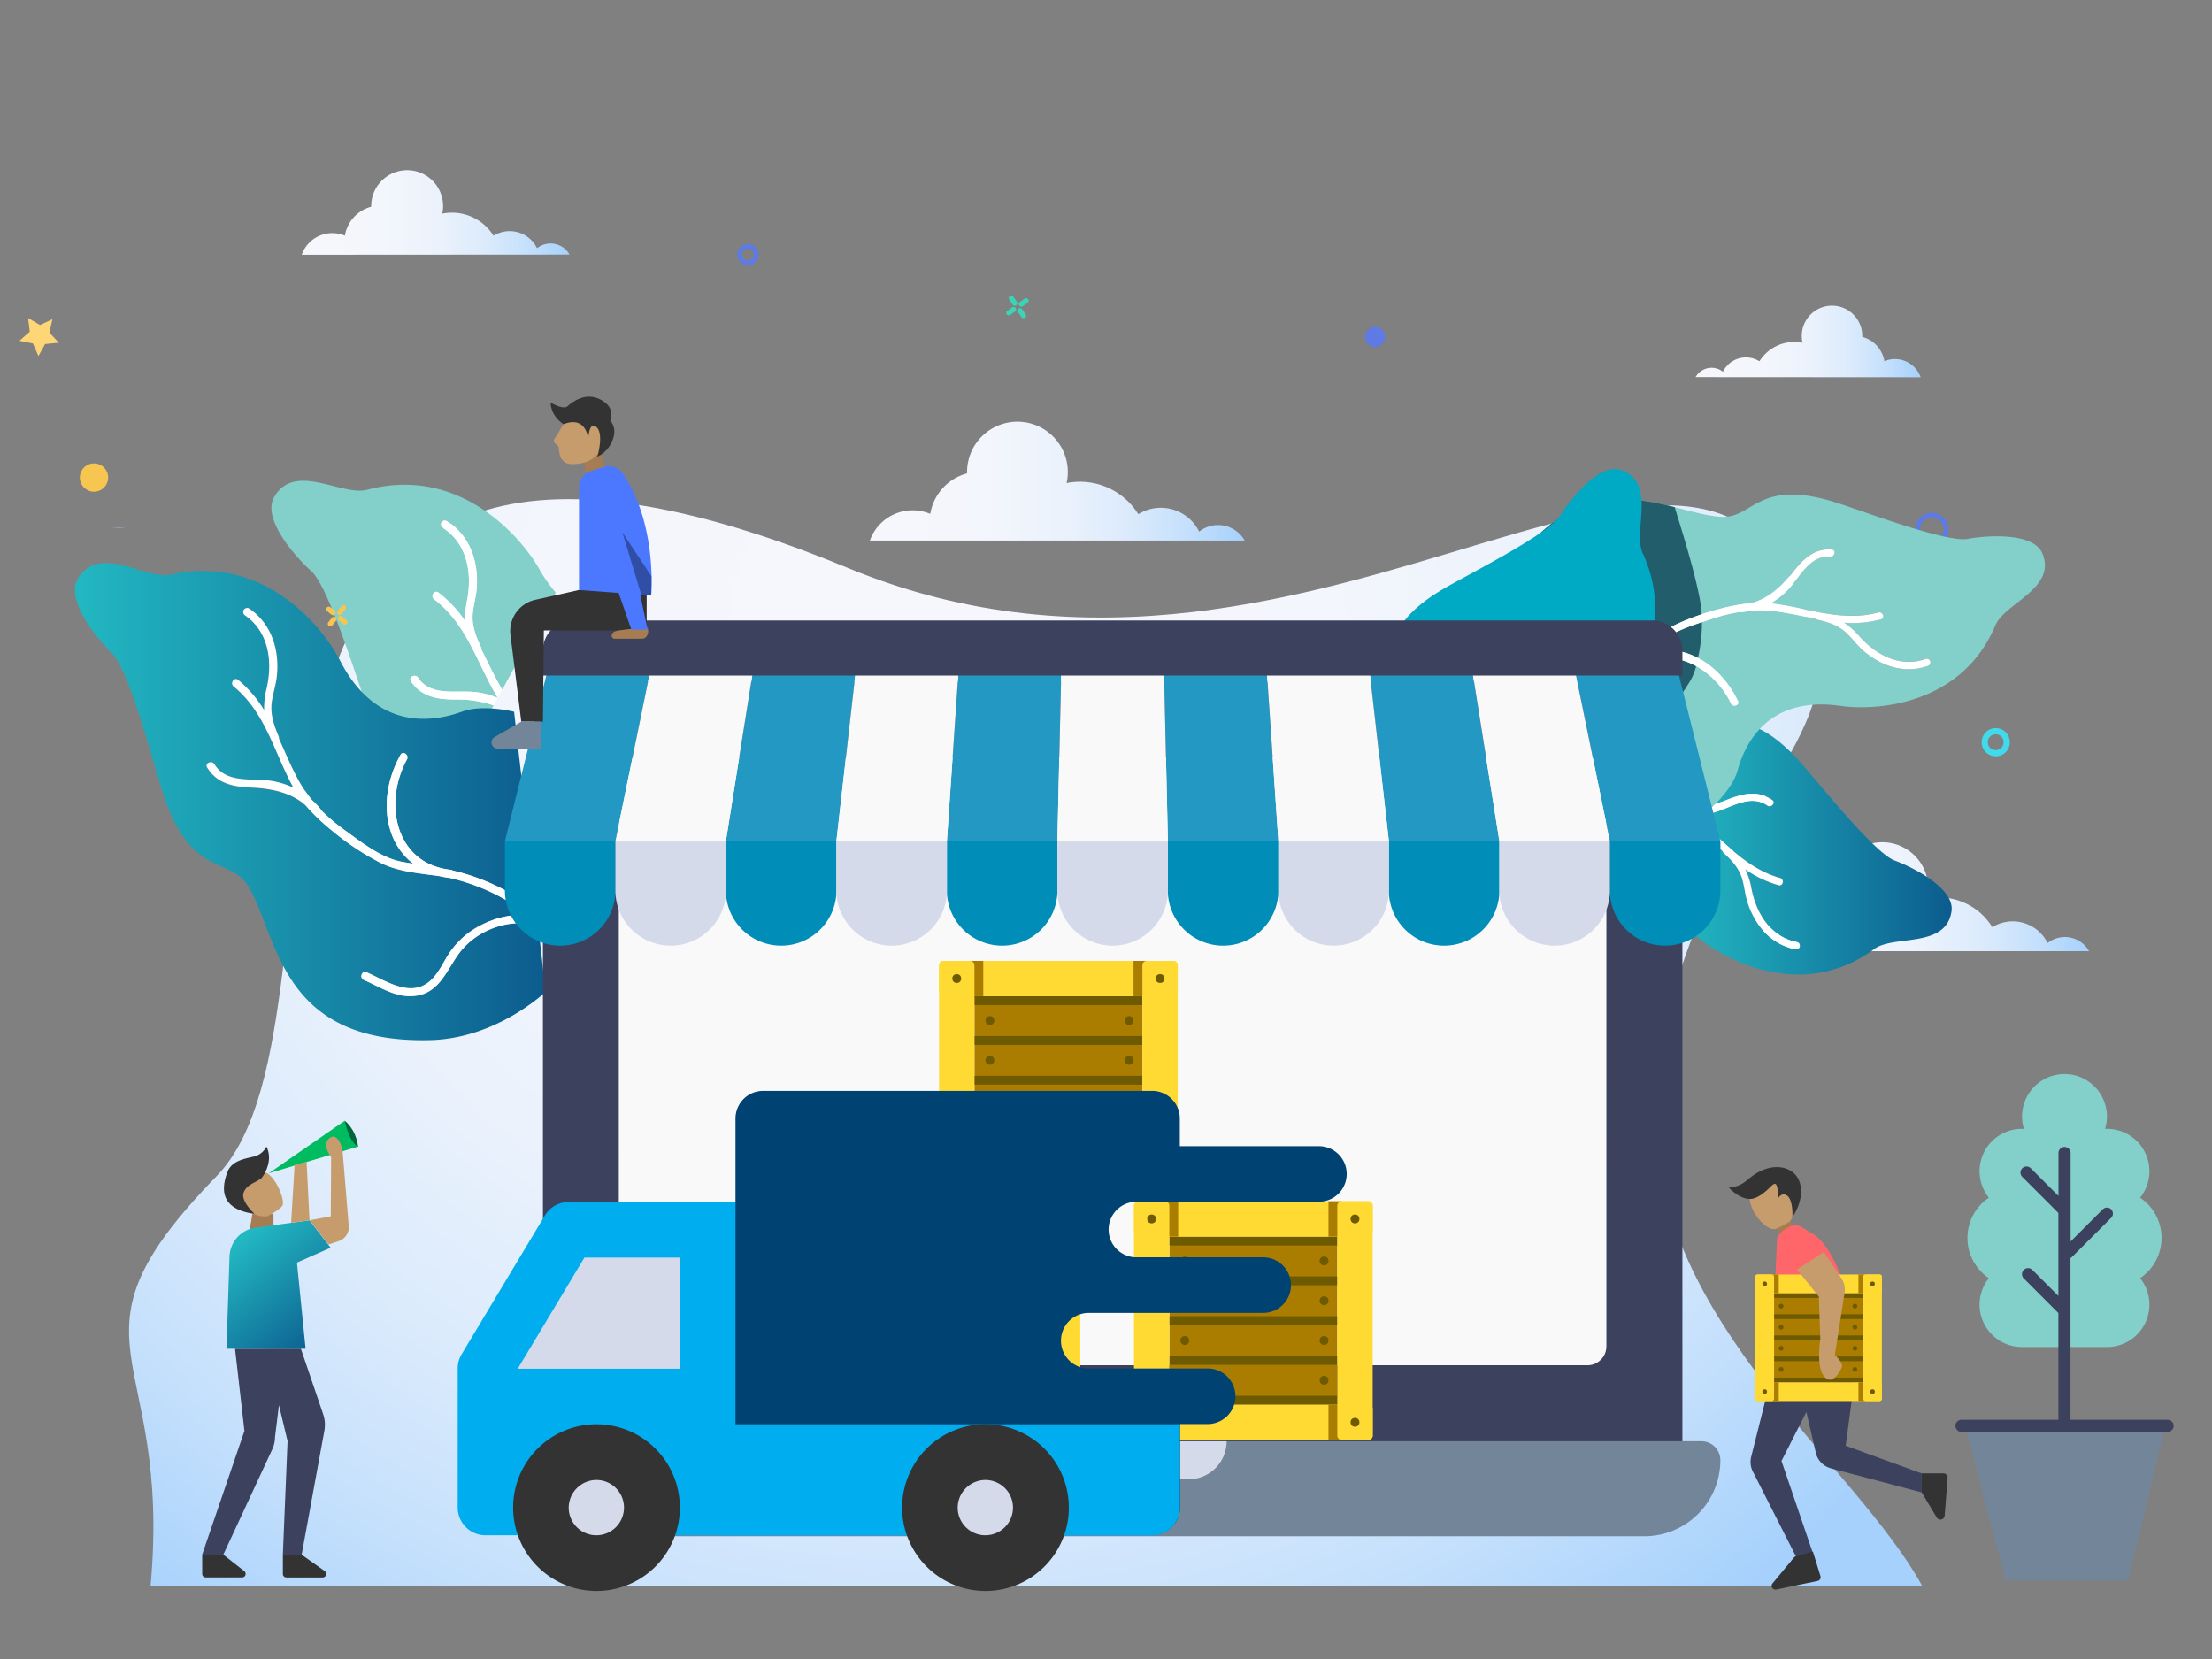 <svg xmlns="http://www.w3.org/2000/svg" xmlns:xlink="http://www.w3.org/1999/xlink" viewBox="0 0 800 600"><rect x="0" y="0" width="800" height="600" fill="#808080" stroke="none"/><defs><style>.cls-1{isolation:isolate;}.cls-2{fill:url(#linear-gradient);}.cls-3{fill:url(#radial-gradient);}.cls-4{fill:url(#linear-gradient-2);}.cls-5{fill:#3cd3b6;}.cls-6{fill:#5e7ae4;}.cls-7{fill:#41daed;}.cls-8{fill:url(#linear-gradient-3);}.cls-9{fill:url(#linear-gradient-4);}.cls-10{fill:#fff;}.cls-11{fill:#83cfca;}.cls-12{fill:#225d6b;}.cls-13{fill:#00aac4;}.cls-14{fill:url(#linear-gradient-5);}.cls-15{fill:none;}.cls-16,.cls-17{mix-blend-mode:multiply;}.cls-17{fill:#aacaf9;}.cls-18{fill:url(#linear-gradient-6);}.cls-19{fill:#f7c651;}.cls-20{fill:#ffd675;}.cls-21{fill:#738598;}.cls-22{fill:#3c415e;}.cls-23{fill:#faf9f9;}.cls-24{fill:#d5daeb;}.cls-25{fill:#008db8;}.cls-26{fill:#2298c2;}.cls-27{fill:#aa7d00;}.cls-28{fill:#6e5a00;}.cls-29{fill:#ffda32;}.cls-30{fill:#00aeef;}.cls-31{fill:#004372;}.cls-32{fill:#333;}.cls-33{fill:#a67c52;}.cls-34{fill:#ff666a;}.cls-35{fill:#c69c6d;}.cls-36{fill:#00663e;}.cls-37{fill:url(#linear-gradient-7);}.cls-38{fill:#00bb5f;}.cls-39{fill:#4c78ff;}.cls-40{opacity:0.35;}</style><linearGradient id="linear-gradient" x1="314.68" y1="173.93" x2="450.16" y2="173.93" gradientUnits="userSpaceOnUse"><stop offset="0" stop-color="#f6f7fc"/><stop offset="0.31" stop-color="#f3f6fc"/><stop offset="0.51" stop-color="#ebf2fc"/><stop offset="0.68" stop-color="#dcebfc"/><stop offset="0.83" stop-color="#c7e1fc"/><stop offset="0.97" stop-color="#acd4fc"/><stop offset="1" stop-color="#a6d1fc"/></linearGradient><radialGradient id="radial-gradient" cx="339.45" cy="144.85" r="406.16" gradientTransform="translate(-54.31 67.98) scale(1.15 1.1)" xlink:href="#linear-gradient"/><linearGradient id="linear-gradient-2" x1="613.23" y1="123.43" x2="694.61" y2="123.43" xlink:href="#linear-gradient"/><linearGradient id="linear-gradient-3" x1="632.21" y1="324.33" x2="755.55" y2="324.33" xlink:href="#linear-gradient"/><linearGradient id="linear-gradient-4" x1="606.99" y1="306.49" x2="705.87" y2="306.49" gradientUnits="userSpaceOnUse"><stop offset="0" stop-color="#22b8c2"/><stop offset="1" stop-color="#0c5c8e"/></linearGradient><linearGradient id="linear-gradient-5" x1="27.05" y1="289.88" x2="197.32" y2="289.88" xlink:href="#linear-gradient-4"/><linearGradient id="linear-gradient-6" x1="109.15" y1="76.66" x2="206.01" y2="76.66" xlink:href="#linear-gradient"/><linearGradient id="linear-gradient-7" x1="84.98" y1="449.94" x2="116.23" y2="488.19" xlink:href="#linear-gradient-4"/></defs><title>Pickup</title><g class="cls-1"><g id="Layer_4" data-name="Layer 4"><path class="cls-2" d="M450.16,195.5a11.05,11.05,0,0,0-16.47-3.23,15.44,15.44,0,0,0-22-6.3,24.84,24.84,0,0,0-25.94-11.26,18.22,18.22,0,1,0-36-4.12c0,.21,0,.41,0,.62a18.21,18.21,0,0,0-13.31,14.64,16.39,16.39,0,0,0-21.83,9.64Z"/><path class="cls-3" d="M54.44,573.68h640.8c-23.79-43.71-97.18-96.35-96.09-169.15,1.37-91.16,65.48-132.14,57.82-167.85-29.58-137.94-175.45,40.94-350.18-31.21C48.33,98.74,136.61,365.41,78.35,425.35,19.27,486.13,62.5,487.1,54.44,573.68Z"/><path class="cls-4" d="M613.23,136.39a6.64,6.64,0,0,1,9.89-1.94,9.28,9.28,0,0,1,13.21-3.79,14.94,14.94,0,0,1,12.68-7,15.1,15.1,0,0,1,2.9.29,10.94,10.94,0,1,1,21.6-2.48c0,.13,0,.25,0,.37a10.94,10.94,0,0,1,8,8.8,9.85,9.85,0,0,1,13.12,5.8Z"/><circle class="cls-5" cx="523.69" cy="347.24" r="4.89" transform="matrix(0.56, -0.83, 0.83, 0.56, -57.41, 586.3)"/><path class="cls-6" d="M700.42,185.74a6,6,0,1,1-7.48,4A6,6,0,0,1,700.42,185.74Zm-3,9.91a4.32,4.32,0,1,0-2.9-5.38A4.33,4.33,0,0,0,697.47,195.64Z"/><path class="cls-6" d="M584.06,179.13l-2,.65a.92.92,0,1,1-.56-1.74l2-.65a.92.92,0,0,1,.56,1.75Z"/><path class="cls-6" d="M578.83,180.81l-2,.65a.92.92,0,1,1-.56-1.75l2-.65a.92.92,0,0,1,.56,1.75Z"/><path class="cls-6" d="M581.59,183.93a.92.92,0,0,1-1.15-.59l-.65-2a.92.92,0,1,1,1.75-.56l.65,2A.92.92,0,0,1,581.59,183.93Z"/><path class="cls-6" d="M579.91,178.69a.92.92,0,0,1-1.15-.59l-.65-2a.92.92,0,1,1,1.74-.56l.65,2A.92.92,0,0,1,579.91,178.69Z"/><path class="cls-5" d="M513,244.58l1.75-1.23a.92.92,0,1,1,1.06,1.5L514,246.07a.92.92,0,0,1-1.06-1.5Z"/><path class="cls-5" d="M517.45,241.4l1.75-1.23a.92.92,0,0,1,1.06,1.5l-1.75,1.23a.92.92,0,0,1-1.06-1.5Z"/><path class="cls-5" d="M513.88,239.25a.92.92,0,0,1,1.28.22l1.23,1.75a.92.92,0,1,1-1.5,1.06l-1.23-1.75A.92.92,0,0,1,513.88,239.25Z"/><path class="cls-5" d="M517,243.74a.92.92,0,0,1,1.28.22l1.23,1.75a.92.92,0,1,1-1.5,1.06L516.83,245A.92.92,0,0,1,517,243.74Z"/><path class="cls-7" d="M718.09,271.93a5.09,5.09,0,1,1,7.19.21A5.1,5.1,0,0,1,718.09,271.93Zm5.78-5.45a2.86,2.86,0,1,0-.12,4A2.86,2.86,0,0,0,723.87,266.48Z"/><path class="cls-8" d="M755.55,344a10.06,10.06,0,0,0-15-2.94,14.06,14.06,0,0,0-20-5.74A22.62,22.62,0,0,0,696.92,325a16.59,16.59,0,1,0-32.74-3.75c0,.19,0,.38,0,.57a16.58,16.58,0,0,0-12.12,13.33A14.93,14.93,0,0,0,632.21,344Z"/><path class="cls-9" d="M607,334.47l4.67-36.56c.12.09.25.16.36.26,3.88,3.05,7.4,6.41,11,9.6a1.34,1.34,0,0,0,.38.63c2.9,2.72,5.59,5.58,6.72,9.48.8,2.79,1,5.68,1.91,8.46,2.64,8.37,8.56,15.32,17.43,17a1.33,1.33,0,0,0,.52-2.6c-9.61-1.8-14.81-10.47-16.51-19.51a26.89,26.89,0,0,0-2.15-6.78,39.59,39.59,0,0,0,12,5.71c1.65.45,2.16-2.15.52-2.61-13.22-3.65-21.27-14.71-31.75-22.69v-.07a27.26,27.26,0,0,0,7.63-.92c6.24-1.65,13.21-6.91,19.48-2.56,1.39,1,3.18-1,1.78-2-5.2-3.6-10.55-2.32-16.08-.18A36.45,36.45,0,0,1,612.42,292l4-31.43C625,262.86,634,256,651.92,276.6c8,9.24,25.74,31.32,33.05,34.52,7.12,2.59,22,10.26,20.83,18.43-2,13.55-20.86,8.44-27.93,13.66-25.64,18.94-53.52,4.12-62.93-3.48A47,47,0,0,0,607,334.47Z"/><path class="cls-10" d="M612.06,294.78l.36-2.81a36.45,36.45,0,0,0,12.45-2.81c5.53-2.14,10.88-3.43,16.08.18,1.4,1-.4,2.94-1.78,2-6.27-4.35-13.24.9-19.48,2.56A27.26,27.26,0,0,1,612.06,294.78Z"/><path class="cls-10" d="M632,326.34c-.88-2.78-1.11-5.68-1.91-8.46-1.13-3.89-3.82-6.75-6.72-9.48a1.34,1.34,0,0,1-.38-.63c-3.59-3.19-7.11-6.54-11-9.6-.12-.09-.25-.17-.36-.26l.39-3.07c10.48,8,18.53,19,31.75,22.69,1.65.46,1.13,3.06-.52,2.61a39.59,39.59,0,0,1-12-5.71,26.89,26.89,0,0,1,2.15,6.78c1.7,9,6.9,17.71,16.51,19.51a1.33,1.33,0,0,1-.52,2.6C640.59,341.66,634.68,334.71,632,326.34Z"/><path class="cls-11" d="M721.66,226.16c-12.37,29.38-43.9,30.88-55.87,29.16-27.57-4-35.17,15.31-37.4,23.43-1.12,4.06-4.75,9.19-10,13.91L560.3,260.52c2.31-.85,4.62-1.73,6.87-2.66a72.51,72.51,0,0,0,16.53-9.63c1.17-.9,2.3-1.85,3.39-2.84a1.3,1.3,0,0,0,.59-.39c.35-.4.71-.77,1.07-1.14l.58-.54c12.33-11.55,30-3,36.72,11.09.73,1.52,3.25.66,2.51-.88-3.77-7.85-10.37-14.78-18.88-17.4a22,22,0,0,0-13.15-.1c.9-.92,1.8-1.83,2.72-2.71,5.07-4.89,13-7.17,19.56-9.4a63.36,63.36,0,0,1,9.72-2.49h.14a25.39,25.39,0,0,0,4.67-.59,42.91,42.91,0,0,1,8.69.23c4.89.65,9.63,1.73,14.35,2.64a1.32,1.32,0,0,0,.65.35c3.88.86,7.66,1.95,10.62,4.72,2.11,2,3.79,4.36,6,6.3,6.55,5.85,15.19,8.8,23.66,5.69a1.33,1.33,0,0,0-.89-2.5c-9.18,3.36-18.08-1.44-24.16-8.34a26.93,26.93,0,0,0-5.32-4.74,39.6,39.6,0,0,0,13.21-1.2c1.65-.45.76-3-.89-2.51-13.23,3.62-25.81-1.78-38.89-3.28h-.1a27.44,27.44,0,0,0,6.16-4.74c4.51-4.61,7.83-12.69,15.44-12.15,1.68.12,2.23-2.48.52-2.61-6.31-.44-10.25,3.4-13.91,8.07-4.2,5.36-8.89,9.73-15.21,11.36a66,66,0,0,0-12,2.26,87.56,87.56,0,0,0-18.31,7c-5.83,3.16-10.28,8.57-14.8,13.34a26.16,26.16,0,0,0-2.37,2.34,67.77,67.77,0,0,1-15.51,10.42,87.23,87.23,0,0,1-10.28,4.18,29.55,29.55,0,0,0,7.12-19.41,27.88,27.88,0,0,0-1.3-8.26c-1.2-3.93-3.64-7.35-4.28-11.46-1.4-9,8.42-12.45,14.5-16.12,1.47-.88,0-3.07-1.5-2.2-5.2,3.14-11.17,5.24-14.22,10.86-3.8,7,.75,13.26,3,19.8,3.22,9.45,0,20.93-7.62,27.1L536.3,247.23c-1.35-14.65,1.57-29.22,9.15-40.5,28.13-41.86,57.43-21.28,76.71-19.82,12.27.93,13.17-14.66,43.16-4.75,11.63,3.84,38.13,13.78,46,12.79,7.44-1.4,24.18-2.44,27.33,5.2C743.91,212.81,725.07,218.06,721.66,226.16Z"/><path class="cls-12" d="M615.53,225c-5.77,1.93-12,4.2-16.26,8.29-.92.89-1.83,1.8-2.72,2.71a22,22,0,0,1,13.15.1,26.16,26.16,0,0,1,4.4,1.87c.13-.63.25-1.29.4-2A56.46,56.46,0,0,0,615.53,225Z"/><path class="cls-12" d="M599.26,262.56a87.48,87.48,0,0,0-8.84,14.63L560.3,260.52c2.31-.85,4.62-1.73,6.87-2.66a72.51,72.51,0,0,0,16.53-9.63c1.17-.9,2.3-1.85,3.39-2.84a1.3,1.3,0,0,0,.59-.39c.35-.4.71-.77,1.07-1.14l.58-.54c7.3-6.84,16.44-6.61,24.1-2.38a21.44,21.44,0,0,1-3.16,6.94C607.1,253.06,602.89,257.7,599.26,262.56Z"/><path class="cls-12" d="M588.21,240.75a26.16,26.16,0,0,0-2.37,2.34,67.77,67.77,0,0,1-15.51,10.42,87.23,87.23,0,0,1-10.28,4.18,29.55,29.55,0,0,0,7.12-19.41,27.88,27.88,0,0,0-1.3-8.26c-1.2-3.93-3.64-7.35-4.28-11.46-1.4-9,8.42-12.45,14.5-16.12,1.47-.88,0-3.07-1.5-2.2-5.2,3.14-11.17,5.24-14.22,10.86-3.8,7,.75,13.26,3,19.8,3.22,9.45,0,20.93-7.62,27.1L536.3,247.23c-1.35-14.65,1.57-29.22,9.15-40.5,21-31.2,42.58-27.71,60.22-23.31,3.16,10.33,6.42,20.65,8.69,31.23a51.8,51.8,0,0,1,1.07,7.53A77.67,77.67,0,0,0,603,227.41C597.18,230.57,592.73,236,588.21,240.75Z"/><path class="cls-10" d="M673.63,235.08c-2.17-1.94-3.85-4.31-6-6.3-3-2.77-6.73-3.86-10.62-4.72a1.32,1.32,0,0,1-.65-.35c-4.72-.91-9.46-2-14.35-2.64a42.91,42.91,0,0,0-8.69-.23,25.39,25.39,0,0,1-4.67.59h-.14a63.36,63.36,0,0,0-9.72,2.49c-6.55,2.22-14.5,4.51-19.56,9.4-.92.89-1.83,1.8-2.72,2.71a22,22,0,0,1,13.15.1c8.5,2.62,15.11,9.55,18.88,17.4.74,1.55-1.78,2.4-2.51.88-6.76-14.11-24.39-22.63-36.72-11.09l-.58.54c-.36.37-.72.74-1.07,1.14a1.3,1.3,0,0,1-.59.39c-1.1,1-2.22,1.94-3.39,2.84a72.51,72.51,0,0,1-16.53,9.63c-2.25.92-4.56,1.8-6.87,2.66L555.75,258c7.64-6.17,10.83-17.65,7.62-27.1-2.23-6.54-6.78-12.81-3-19.8,3-5.62,9-7.73,14.22-10.86,1.46-.88,3,1.31,1.5,2.2-6.09,3.66-15.9,7.08-14.5,16.12.63,4.12,3.08,7.54,4.28,11.46a27.88,27.88,0,0,1,1.3,8.26,29.55,29.55,0,0,1-7.12,19.41,87.23,87.23,0,0,0,10.28-4.18,67.77,67.77,0,0,0,15.51-10.42,26.16,26.16,0,0,1,2.37-2.34c4.52-4.76,9-10.18,14.8-13.34a87.56,87.56,0,0,1,18.31-7,66,66,0,0,1,12-2.26c6.32-1.62,11-6,15.21-11.36,3.66-4.67,7.6-8.51,13.91-8.07,1.7.12,1.16,2.73-.52,2.61-7.61-.54-10.93,7.54-15.44,12.15a27.44,27.44,0,0,1-6.16,4.74h.1c13.08,1.5,25.66,6.9,38.89,3.28,1.65-.45,2.54,2.05.89,2.51a39.6,39.6,0,0,1-13.21,1.2,26.93,26.93,0,0,1,5.32,4.74c6.08,6.91,15,11.7,24.16,8.34a1.33,1.33,0,0,1,.89,2.5C688.82,243.87,680.18,240.92,673.63,235.08Z"/><path class="cls-13" d="M571.89,266.93l-29.22-16.17c1.89-1.4,3.79-2.77,5.66-4.16a1.31,1.31,0,0,0,.7-.25c3.25-2.29,6.6-4.34,10.64-4.65,2.89-.22,5.78.14,8.68-.16,8.73-.89,16.74-5.28,20.17-13.63a1.33,1.33,0,0,0-2.45-1c-3.71,9-13.26,12.38-22.46,12.21a27,27,0,0,0-7.08.73,39.64,39.64,0,0,0,8-10.56c.78-1.53-1.67-2.56-2.45-1-4.89,9.55-13.59,15.08-21.9,21.18l-6.27-3.47c-.66-6.22-3.68-13.53,1.54-18.49,1.22-1.16-.33-3.32-1.57-2.14-4.58,4.36-4.41,9.86-3.43,15.71.18,1.09.32,2.17.44,3.25l-26.14-14.47c2.24-5.22,7-11.11,18.89-17.81,10.68-6,35.89-18.86,40.5-25.37,4-6.44,14.51-19.5,22.28-16.66,12.87,4.69,4,22.14,7.72,30.12C607.51,229,587.35,253.31,578,261A48,48,0,0,0,571.89,266.93Z"/><path class="cls-10" d="M533.94,245.93l-3-1.67c-.12-1.07-.26-2.15-.44-3.25-1-5.85-1.15-11.35,3.43-15.71,1.24-1.17,2.79,1,1.57,2.14C530.27,232.4,533.29,239.71,533.94,245.93Z"/><path class="cls-10" d="M568.35,241.54c-2.9.29-5.78-.06-8.68.16-4,.32-7.39,2.37-10.64,4.65a1.31,1.31,0,0,1-.7.25c-1.87,1.39-3.77,2.76-5.66,4.16l-2.46-1.36c8.31-6.1,17-11.63,21.9-21.18.78-1.52,3.23-.49,2.45,1a39.64,39.64,0,0,1-8,10.56,27,27,0,0,1,7.08-.73c9.2.17,18.74-3.16,22.46-12.21a1.33,1.33,0,0,1,2.45,1C585.09,236.26,577.08,240.64,568.35,241.54Z"/><path class="cls-11" d="M201,214.31,181.65,249.4c-.08-.14-.18-.26-.27-.4-2.7-4.64-4.92-9.43-7.27-14.09a1.46,1.46,0,0,0-.13-.79c-1.84-3.91-3.42-7.88-3-12.26.3-3.14,1.22-6.16,1.45-9.32.67-9.52-2.53-18.9-10.84-24.13a1.44,1.44,0,0,0-1.56,2.42c9,5.66,10.79,16.5,8.89,26.32a29.23,29.23,0,0,0-.54,7.72,43,43,0,0,0-9.81-10.56c-1.49-1.12-3,1.31-1.57,2.43,11.9,9,15.63,23.36,23,35.61l0,.06a29.64,29.64,0,0,0-8.08-2.11c-7-.82-16.11,1.7-20.71-5.2-1-1.53-3.61-.26-2.59,1.28,3.81,5.72,9.74,6.56,16.18,6.6a39.61,39.61,0,0,1,13.7,2.13l-16.61,30.16c-7.77-5.79-19.57-2.42-29.44-30.4-4.43-12.54-13.51-41.94-19.62-48.09-6.16-5.47-18.17-19.17-13.69-27,7.42-12.9,24.45-.19,33.68-2.65,33.48-8.9,55.73,17.22,62.21,28.65A51,51,0,0,0,201,214.31Z"/><path class="cls-10" d="M180,252.41l-1.49,2.7A39.61,39.61,0,0,0,164.8,253c-6.45,0-12.37-.88-16.18-6.6-1-1.55,1.57-2.81,2.59-1.28,4.6,6.9,13.75,4.38,20.71,5.2A29.64,29.64,0,0,1,180,252.41Z"/><path class="cls-10" d="M172.42,212.53c-.23,3.16-1.14,6.18-1.45,9.32-.41,4.39,1.16,8.35,3,12.26a1.46,1.46,0,0,1,.13.79c2.35,4.66,4.57,9.45,7.27,14.09.08.14.18.27.27.4L180,252.34c-7.4-12.25-11.13-26.65-23-35.61-1.48-1.12.08-3.55,1.57-2.43a43,43,0,0,1,9.81,10.56,29.23,29.23,0,0,1,.54-7.72c1.9-9.82.1-20.66-8.89-26.32a1.44,1.44,0,0,1,1.56-2.42C169.89,193.63,173.09,203,172.42,212.53Z"/><path class="cls-14" d="M62,207.79c33.81-7.54,55,19.45,61,31.14,13.83,26.93,35.7,21.52,44.31,18.38,4.3-1.56,11.13-1.58,18.62.1L194,329.1c-2.21-1.51-4.44-3-6.68-4.41a78.82,78.82,0,0,0-18.93-8.58c-1.54-.47-3.09-.87-4.65-1.22a1.41,1.41,0,0,0-.72-.28c-.57-.06-1.13-.14-1.68-.23l-.84-.17c-18-3.65-21.54-24.64-13.3-39.51.89-1.61-1.46-3.3-2.36-1.67-4.58,8.28-6.56,18.49-3.53,27.68a24,24,0,0,0,8.19,11.71c-1.37-.22-2.75-.45-4.12-.7-7.52-1.41-14.54-7-20.64-11.41a68.85,68.85,0,0,1-8.33-7l-.08-.14a27.64,27.64,0,0,0-3.46-3.76,46.63,46.63,0,0,1-5.27-7.85c-2.51-4.74-4.53-9.62-6.7-14.37a1.43,1.43,0,0,0-.1-.8c-1.68-4-3.1-8-2.51-12.37.43-3.12,1.47-6.1,1.82-9.25,1.06-9.48-1.77-19-9.85-24.55a1.44,1.44,0,0,0-1.66,2.36c8.76,6,10.11,16.92,7.82,26.65a29.28,29.28,0,0,0-.85,7.69,43,43,0,0,0-9.38-10.95c-1.44-1.18-3.1,1.19-1.66,2.36,11.53,9.44,14.67,24,21.58,36.52a.52.52,0,0,1,.06.1,29.83,29.83,0,0,0-8.08-2.48c-6.92-1.1-16.17,1-20.48-6-1-1.57-3.6-.41-2.64,1.18,3.58,5.86,9.46,6.94,15.9,7.25,7.39.35,14.22,1.74,19.64,6.32a71.7,71.7,0,0,0,9.53,9.16,95.2,95.2,0,0,0,17.75,11.8c6.47,3.17,14.07,3.71,21.13,4.71a28.46,28.46,0,0,0,3.57.62,73.66,73.66,0,0,1,19,7.18,94.92,94.92,0,0,1,10.17,6.48c-7.46-.88-15.33,1.48-21.68,5.91a30.31,30.31,0,0,0-6.5,6.35c-2.72,3.53-4.22,7.85-7.46,11-7.13,6.93-16.33.38-23.41-2.7-1.71-.75-2.7,2-1,2.71,6.05,2.64,11.68,6.59,18.57,5.76,8.58-1,11.27-9,15.66-15.1,6.34-8.8,18.52-13.2,28.8-10.32l2.71,24c-12.13,10.42-26.88,17-41.63,17.39-54.79,1.44-55-37.47-65.86-55.48-6.9-11.45-21.28-2.44-31.38-35.24-3.92-12.72-11.8-42.46-17.66-48.84-5.93-5.71-17.38-19.88-12.59-27.48C36.13,196.49,52.63,209.87,62,207.79Z"/><path class="cls-10" d="M100.09,244.72c-.35,3.15-1.39,6.13-1.82,9.25-.59,4.37.82,8.39,2.51,12.37a1.43,1.43,0,0,1,.1.8c2.17,4.75,4.19,9.63,6.7,14.37a46.63,46.63,0,0,0,5.27,7.85,27.64,27.64,0,0,1,3.46,3.76l.08.14a68.85,68.85,0,0,0,8.33,7c6.1,4.4,13.12,10,20.64,11.41,1.36.26,2.74.49,4.12.7a24,24,0,0,1-8.19-11.71c-3-9.18-1.06-19.39,3.53-27.68.91-1.63,3.25.06,2.36,1.67-8.24,14.87-4.69,35.86,13.3,39.51l.84.17c.55.09,1.11.17,1.68.23a1.41,1.41,0,0,1,.72.28c1.56.35,3.12.75,4.65,1.22a78.82,78.82,0,0,1,18.93,8.58c2.24,1.41,4.47,2.9,6.68,4.41l.63,5.62c-10.28-2.89-22.46,1.52-28.8,10.32-4.39,6.09-7.08,14.07-15.66,15.1-6.89.84-12.52-3.12-18.57-5.76-1.7-.74-.7-3.45,1-2.71,7.08,3.08,16.28,9.63,23.41,2.7,3.25-3.15,4.74-7.47,7.46-11a30.31,30.31,0,0,1,6.5-6.35c6.35-4.43,14.22-6.79,21.68-5.91a94.92,94.92,0,0,0-10.17-6.48,73.66,73.66,0,0,0-19-7.18,28.46,28.46,0,0,1-3.57-.62c-7.07-1-14.66-1.54-21.13-4.71A95.2,95.2,0,0,1,120,300.31a71.7,71.7,0,0,1-9.53-9.16c-5.42-4.58-12.24-6-19.64-6.32-6.44-.3-12.32-1.38-15.9-7.25-1-1.59,1.69-2.74,2.64-1.18,4.31,7.08,13.56,4.93,20.48,6a29.83,29.83,0,0,1,8.08,2.48.52.52,0,0,0-.06-.1c-6.9-12.54-10-27.08-21.58-36.52-1.43-1.18.22-3.54,1.66-2.36a43,43,0,0,1,9.38,10.95,29.28,29.28,0,0,1,.85-7.69c2.29-9.73.94-20.63-7.82-26.65a1.44,1.44,0,0,1,1.66-2.36C98.32,225.73,101.15,235.24,100.09,244.72Z"/><circle class="cls-15" cx="205.43" cy="305.09" r="11.95" transform="translate(-32.91 24.96) rotate(-6.44)"/><g class="cls-16"><path class="cls-15" d="M203.19,308.05a8.52,8.52,0,0,1-8.93,1.25A11.92,11.92,0,0,0,212,315.05a30.11,30.11,0,0,0-3.24-4.14c-1-1.05-2.21-2.61-3.57-3.27-.6-.29-.61-.63-.52-.83A11.16,11.16,0,0,1,203.19,308.05Z"/></g><path class="cls-17" d="M45.33,190.92a21.2,21.2,0,0,0-2.73-.18C39.3,190.74,40.61,190.8,45.33,190.92Z"/><path class="cls-6" d="M268.32,95.26a3.84,3.84,0,1,1,5.34-1A3.85,3.85,0,0,1,268.32,95.26Zm3.36-5a2.16,2.16,0,1,0,.58,3A2.16,2.16,0,0,0,271.68,90.29Z"/><path class="cls-18" d="M206,92.08a7.9,7.9,0,0,0-11.77-2.31,11,11,0,0,0-15.72-4.5,17.76,17.76,0,0,0-18.55-8,13,13,0,1,0-25.71-2.95c0,.15,0,.3,0,.45a13,13,0,0,0-9.52,10.47,11.72,11.72,0,0,0-15.61,6.9Z"/><circle class="cls-6" cx="497.35" cy="121.9" r="3.66" transform="translate(238.26 563.59) rotate(-73.38)"/><path class="cls-19" d="M119.43,219.57l1.66,1.34a.92.92,0,0,1-1.15,1.43L118.27,221a.92.92,0,0,1,1.15-1.43Z"/><path class="cls-19" d="M123.7,223l1.66,1.34a.92.92,0,0,1-1.15,1.43l-1.66-1.34A.92.92,0,1,1,123.7,223Z"/><path class="cls-19" d="M124.79,219a.92.92,0,0,1,.14,1.29L123.59,222a.92.92,0,1,1-1.43-1.15l1.34-1.66A.91.91,0,0,1,124.79,219Z"/><path class="cls-19" d="M121.34,223.28a.92.92,0,0,1,.14,1.29l-1.34,1.66a.92.92,0,0,1-1.43-1.15l1.34-1.66A.92.92,0,0,1,121.34,223.28Z"/><circle class="cls-19" cx="34.01" cy="172.7" r="5.12" transform="translate(-47.99 16.95) rotate(-16.62)"/><path class="cls-5" d="M364.29,112.44,366,111.2a.92.92,0,1,1,1.06,1.5l-1.75,1.23a.92.92,0,0,1-1.06-1.5Z"/><path class="cls-5" d="M368.79,109.27l1.75-1.23a.92.92,0,1,1,1.06,1.5l-1.75,1.23a.92.92,0,0,1-1.06-1.5Z"/><path class="cls-5" d="M365.21,107.12a.92.92,0,0,1,1.28.22l1.23,1.75a.92.92,0,1,1-1.5,1.06L365,108.39A.92.92,0,0,1,365.21,107.12Z"/><path class="cls-5" d="M368.38,111.61a.92.92,0,0,1,1.28.22l1.23,1.75a.92.92,0,1,1-1.5,1.06l-1.23-1.75A.92.92,0,0,1,368.38,111.61Z"/><polygon class="cls-20" points="21.27 123.96 16.31 124.43 13.89 128.78 11.91 124.21 7.03 123.25 10.76 119.96 10.16 115.02 14.45 117.55 18.96 115.45 17.88 120.31 21.27 123.96"/><polygon class="cls-21" points="710.75 515.67 725.32 571.54 769.69 571.54 783.1 515.67 710.75 515.67"/><path class="cls-11" d="M781.75,447.71A17.52,17.52,0,0,0,774,433.16a15.33,15.33,0,0,0-12-24.91c-.22,0-.44,0-.66,0a15.35,15.35,0,1,0-29.38,0c-.22,0-.44,0-.66,0a15.33,15.33,0,0,0-12,24.91,17.54,17.54,0,0,0,0,29.1,15.33,15.33,0,0,0,12,24.91H762a15.33,15.33,0,0,0,12-24.91A17.52,17.52,0,0,0,781.75,447.71Z"/><path class="cls-22" d="M763.57,437.39a2.19,2.19,0,0,0-3.1,0L748.86,449V417a2.19,2.19,0,1,0-4.38,0v15.53l-10-10a2.19,2.19,0,0,0-3.1,3.1l13.06,13.06v30l-9.41-9.41a2.19,2.19,0,0,0-3.1,3.1l12.51,12.51v40.75a2.19,2.19,0,0,0,4.38,0V455a2.11,2.11,0,0,0,.45-.3l14.25-14.25a2.19,2.19,0,0,0,0-3.1Z"/><path class="cls-22" d="M783.94,517.86H709.4a2.19,2.19,0,0,1,0-4.38h74.54a2.19,2.19,0,0,1,0,4.38Z"/><rect class="cls-23" x="223.82" y="273.98" width="357.16" height="219.79"/><path class="cls-22" d="M576.8,246.5H228a31.64,31.64,0,0,0-31.64,31.57v250a6.86,6.86,0,0,0,6.87,6.87H601.59a6.86,6.86,0,0,0,6.87-6.87v-250A31.64,31.64,0,0,0,576.8,246.5Zm-353,240.39V280.84a6.87,6.87,0,0,1,6.87-6.87H574.11a6.87,6.87,0,0,1,6.87,6.87V486.9a6.87,6.87,0,0,1-6.87,6.87H230.69A6.87,6.87,0,0,1,223.82,486.9Z"/><path class="cls-21" d="M615.32,521.24H189.48a6.86,6.86,0,0,0-6.87,6.87h0a27.53,27.53,0,0,0,27.5,27.5H594.69a27.53,27.53,0,0,0,27.5-27.5h0A6.86,6.86,0,0,0,615.32,521.24Z"/><path class="cls-24" d="M374.93,535h54.95a13.74,13.74,0,0,0,13.74-13.74H361.19A13.74,13.74,0,0,0,374.93,535Z"/><path class="cls-25" d="M362.44,342h0a20,20,0,0,1-20-20V304.14h40v17.91A20,20,0,0,1,362.44,342Z"/><path class="cls-25" d="M442.36,342h0a20,20,0,0,1-20-20V304.14h40v17.91A20,20,0,0,1,442.36,342Z"/><path class="cls-25" d="M282.52,342h0a20,20,0,0,1-20-20V304.14h40v17.91A20,20,0,0,1,282.52,342Z"/><path class="cls-25" d="M202.6,342h0a20,20,0,0,1-20-20V304.14h40v17.91A20,20,0,0,1,202.6,342Z"/><path class="cls-25" d="M522.28,342h0a20,20,0,0,1-20-20V304.14h40v17.91A20,20,0,0,1,522.28,342Z"/><path class="cls-24" d="M322.48,342h0a20,20,0,0,1-20-20V304.14h40v17.91A20,20,0,0,1,322.48,342Z"/><path class="cls-24" d="M482.32,342h0a20,20,0,0,1-20-20V304.14h40v17.91A20,20,0,0,1,482.32,342Z"/><path class="cls-25" d="M602.21,342h0a20,20,0,0,1-20-20V304.14h40v17.91A20,20,0,0,1,602.21,342Z"/><path class="cls-24" d="M562.25,342h0a20,20,0,0,1-20-20V304.14h40v17.91A20,20,0,0,1,562.25,342Z"/><path class="cls-24" d="M242.56,342h0a20,20,0,0,1-20-20V304.14h40v17.91A20,20,0,0,1,242.56,342Z"/><path class="cls-24" d="M402.4,342h0a20,20,0,0,1-20-20V304.14h40v17.91A20,20,0,0,1,402.4,342Z"/><polygon class="cls-26" points="382.42 304.14 342.46 304.14 346.6 243.51 383.8 243.51 382.42 304.14"/><polygon class="cls-26" points="462.34 304.14 422.38 304.14 421 243.51 458.21 243.51 462.34 304.14"/><polygon class="cls-26" points="302.5 304.14 262.54 304.14 272.19 243.51 309.39 243.51 302.5 304.14"/><polygon class="cls-26" points="222.58 304.14 182.62 304.14 197.78 243.51 234.98 243.51 222.58 304.14"/><polygon class="cls-26" points="542.26 304.14 502.3 304.14 495.42 243.51 532.62 243.51 542.26 304.14"/><polygon class="cls-23" points="342.46 304.14 302.5 304.14 309.39 243.51 346.6 243.51 342.46 304.14"/><polygon class="cls-23" points="502.3 304.14 462.34 304.14 458.21 243.51 495.42 243.51 502.3 304.14"/><polygon class="cls-26" points="622.19 304.14 582.23 304.14 569.82 243.51 607.03 243.51 622.19 304.14"/><polygon class="cls-23" points="582.23 304.14 542.26 304.14 532.62 243.51 569.82 243.51 582.23 304.14"/><polygon class="cls-23" points="262.54 304.14 222.58 304.14 234.98 243.51 272.19 243.51 262.54 304.14"/><polygon class="cls-23" points="422.38 304.14 382.42 304.14 383.8 243.51 421 243.51 422.38 304.14"/><path class="cls-22" d="M207.27,224.4H597.53a10.94,10.94,0,0,1,10.94,10.94v9a0,0,0,0,1,0,0H196.33a0,0,0,0,1,0,0v-9A10.94,10.94,0,0,1,207.27,224.4Z"/><rect class="cls-27" x="317.16" y="446.85" width="60.75" height="60.75"/><rect class="cls-28" x="317.16" y="446.85" width="60.75" height="3.2"/><rect class="cls-28" x="317.16" y="475.63" width="60.75" height="3.2"/><rect class="cls-28" x="317.16" y="461.24" width="60.75" height="3.2"/><rect class="cls-28" x="317.16" y="490.02" width="60.75" height="3.2"/><rect class="cls-28" x="317.16" y="504.41" width="60.75" height="3.2"/><path class="cls-29" d="M304.37,445.26v-9.59a1.6,1.6,0,0,1,1.6-1.6H389.1a1.6,1.6,0,0,1,1.6,1.6v9.59a1.6,1.6,0,0,1-1.6,1.6H306A1.6,1.6,0,0,1,304.37,445.26Z"/><rect class="cls-27" x="315.56" y="434.06" width="4.8" height="12.79"/><rect class="cls-27" x="374.72" y="434.06" width="4.8" height="12.79"/><path class="cls-29" d="M304.37,518.8V509.2a1.6,1.6,0,0,1,1.6-1.6H389.1a1.6,1.6,0,0,1,1.6,1.6v9.59a1.6,1.6,0,0,1-1.6,1.6H306A1.6,1.6,0,0,1,304.37,518.8Z"/><rect class="cls-27" x="315.56" y="507.6" width="4.8" height="12.79"/><rect class="cls-27" x="374.72" y="507.6" width="4.8" height="12.79"/><path class="cls-29" d="M315.56,520.39H306a1.6,1.6,0,0,1-1.6-1.6V435.66a1.6,1.6,0,0,1,1.6-1.6h9.59a1.6,1.6,0,0,1,1.6,1.6V518.8A1.6,1.6,0,0,1,315.56,520.39Z"/><path class="cls-29" d="M389.1,520.39h-9.59a1.6,1.6,0,0,1-1.6-1.6V435.66a1.6,1.6,0,0,1,1.6-1.6h9.59a1.6,1.6,0,0,1,1.6,1.6V518.8A1.6,1.6,0,0,1,389.1,520.39Z"/><circle class="cls-28" cx="310.77" cy="440.46" r="1.6"/><circle class="cls-28" cx="310.77" cy="514" r="1.6"/><circle class="cls-28" cx="384.31" cy="440.46" r="1.6"/><circle class="cls-28" cx="384.31" cy="514" r="1.6"/><circle class="cls-28" cx="373.12" cy="498.81" r="1.6"/><circle class="cls-28" cx="373.12" cy="484.42" r="1.6"/><circle class="cls-28" cx="373.12" cy="470.04" r="1.6"/><circle class="cls-28" cx="373.12" cy="455.65" r="1.6"/><circle class="cls-28" cx="322.76" cy="498.81" r="1.6"/><circle class="cls-28" cx="322.76" cy="484.42" r="1.6"/><circle class="cls-28" cx="322.76" cy="470.04" r="1.6"/><circle class="cls-28" cx="322.76" cy="455.65" r="1.6"/><rect class="cls-27" x="352.41" y="360.3" width="60.75" height="60.75"/><rect class="cls-28" x="352.41" y="360.3" width="60.75" height="3.2"/><rect class="cls-28" x="352.41" y="389.08" width="60.75" height="3.2"/><rect class="cls-28" x="352.41" y="374.69" width="60.75" height="3.2"/><rect class="cls-28" x="352.41" y="403.46" width="60.75" height="3.2"/><rect class="cls-28" x="352.41" y="417.85" width="60.75" height="3.2"/><path class="cls-29" d="M339.62,358.7v-9.59a1.6,1.6,0,0,1,1.6-1.6h83.13a1.6,1.6,0,0,1,1.6,1.6v9.59a1.6,1.6,0,0,1-1.6,1.6H341.22A1.6,1.6,0,0,1,339.62,358.7Z"/><rect class="cls-27" x="350.81" y="347.51" width="4.8" height="12.79"/><rect class="cls-27" x="409.96" y="347.51" width="4.8" height="12.79"/><path class="cls-29" d="M339.62,432.24v-9.59a1.6,1.6,0,0,1,1.6-1.6h83.13a1.6,1.6,0,0,1,1.6,1.6v9.59a1.6,1.6,0,0,1-1.6,1.6H341.22A1.6,1.6,0,0,1,339.62,432.24Z"/><rect class="cls-27" x="350.81" y="421.05" width="4.8" height="12.79"/><rect class="cls-27" x="409.96" y="421.05" width="4.8" height="12.79"/><path class="cls-29" d="M350.81,433.84h-9.59a1.6,1.6,0,0,1-1.6-1.6V349.11a1.6,1.6,0,0,1,1.6-1.6h9.59a1.6,1.6,0,0,1,1.6,1.6v83.13A1.6,1.6,0,0,1,350.81,433.84Z"/><path class="cls-29" d="M424.35,433.84h-9.59a1.6,1.6,0,0,1-1.6-1.6V349.11a1.6,1.6,0,0,1,1.6-1.6h9.59a1.6,1.6,0,0,1,1.6,1.6v83.13A1.6,1.6,0,0,1,424.35,433.84Z"/><circle class="cls-28" cx="346.02" cy="353.9" r="1.6"/><circle class="cls-28" cx="346.02" cy="427.44" r="1.6"/><circle class="cls-28" cx="419.56" cy="353.9" r="1.6"/><circle class="cls-28" cx="419.56" cy="427.44" r="1.6"/><circle class="cls-28" cx="408.37" cy="412.26" r="1.6"/><circle class="cls-28" cx="408.37" cy="397.87" r="1.6"/><circle class="cls-28" cx="408.37" cy="383.48" r="1.6"/><circle class="cls-28" cx="408.37" cy="369.09" r="1.6"/><circle class="cls-28" cx="358.01" cy="412.26" r="1.6"/><circle class="cls-28" cx="358.01" cy="397.87" r="1.6"/><circle class="cls-28" cx="358.01" cy="383.48" r="1.6"/><circle class="cls-28" cx="358.01" cy="369.09" r="1.6"/><rect class="cls-27" x="422.91" y="447.25" width="60.75" height="60.75"/><rect class="cls-28" x="422.91" y="447.25" width="60.75" height="3.2"/><rect class="cls-28" x="422.91" y="476.02" width="60.75" height="3.2"/><rect class="cls-28" x="422.91" y="461.63" width="60.75" height="3.2"/><rect class="cls-28" x="422.91" y="490.41" width="60.75" height="3.2"/><rect class="cls-28" x="422.91" y="504.8" width="60.75" height="3.2"/><path class="cls-29" d="M410.12,445.65v-9.59a1.6,1.6,0,0,1,1.6-1.6h83.13a1.6,1.6,0,0,1,1.6,1.6v9.59a1.6,1.6,0,0,1-1.6,1.6H411.72A1.6,1.6,0,0,1,410.12,445.65Z"/><rect class="cls-27" x="421.31" y="434.46" width="4.8" height="12.79"/><rect class="cls-27" x="480.46" y="434.46" width="4.8" height="12.79"/><path class="cls-29" d="M410.12,519.19v-9.59a1.6,1.6,0,0,1,1.6-1.6h83.13a1.6,1.6,0,0,1,1.6,1.6v9.59a1.6,1.6,0,0,1-1.6,1.6H411.72A1.6,1.6,0,0,1,410.12,519.19Z"/><rect class="cls-27" x="421.31" y="508" width="4.8" height="12.79"/><rect class="cls-27" x="480.46" y="508" width="4.8" height="12.79"/><path class="cls-29" d="M421.31,520.79h-9.59a1.6,1.6,0,0,1-1.6-1.6V436.05a1.6,1.6,0,0,1,1.6-1.6h9.59a1.6,1.6,0,0,1,1.6,1.6v83.13A1.6,1.6,0,0,1,421.31,520.79Z"/><path class="cls-29" d="M494.85,520.79h-9.59a1.6,1.6,0,0,1-1.6-1.6V436.05a1.6,1.6,0,0,1,1.6-1.6h9.59a1.6,1.6,0,0,1,1.6,1.6v83.13A1.6,1.6,0,0,1,494.85,520.79Z"/><circle class="cls-28" cx="416.51" cy="440.85" r="1.6"/><circle class="cls-28" cx="416.51" cy="514.39" r="1.6"/><circle class="cls-28" cx="490.05" cy="440.85" r="1.6"/><circle class="cls-28" cx="490.05" cy="514.39" r="1.6"/><circle class="cls-28" cx="478.86" cy="499.2" r="1.6"/><circle class="cls-28" cx="478.86" cy="484.82" r="1.6"/><circle class="cls-28" cx="478.86" cy="470.43" r="1.6"/><circle class="cls-28" cx="478.86" cy="456.04" r="1.6"/><circle class="cls-28" cx="428.5" cy="499.2" r="1.6"/><circle class="cls-28" cx="428.5" cy="484.82" r="1.6"/><circle class="cls-28" cx="428.5" cy="470.43" r="1.6"/><circle class="cls-28" cx="428.5" cy="456.04" r="1.6"/><path class="cls-30" d="M166.91,489.85l30.15-50.24a10,10,0,0,1,8.62-4.88H276a10.05,10.05,0,0,1,10,10V545.25a10.05,10.05,0,0,1-10,10H175.53a10.05,10.05,0,0,1-10-10V495A9.9,9.9,0,0,1,166.91,489.85Z"/><polygon class="cls-24" points="245.87 454.82 211.37 454.82 187.25 495.01 245.87 495.01 245.87 454.82"/><path class="cls-31" d="M276,394.53H416.7a10,10,0,0,1,10,10v10H477a10,10,0,1,1,0,20.1H411a10,10,0,1,0,0,20.1h45.85a10,10,0,1,1,0,20.1H393.77a10,10,0,1,0,0,20.1h43a10,10,0,1,1,0,20.1h-10v30.15a10,10,0,0,1-10,10H266V404.57A10,10,0,0,1,276,394.53Z"/><circle class="cls-24" cx="215.73" cy="545.25" r="20.1"/><path class="cls-32" d="M185.58,545.25a30.15,30.15,0,1,1,30.15,30.15A30.18,30.18,0,0,1,185.58,545.25Zm20.1,0a10,10,0,1,0,10-10A10.08,10.08,0,0,0,205.68,545.25Z"/><path class="cls-30" d="M259.69,555.3h157a10.05,10.05,0,0,0,10-10V515.11H259.69Z"/><circle class="cls-24" cx="356.41" cy="545.25" r="20.1"/><path class="cls-32" d="M326.26,545.25a30.15,30.15,0,1,1,30.15,30.15A30.18,30.18,0,0,1,326.26,545.25Zm20.1,0a10,10,0,1,0,10-10A10.07,10.07,0,0,0,346.36,545.25Z"/><polygon class="cls-33" points="648.24 443.23 647.21 441.17 642.19 444.08 645.1 446.72 648.24 443.23"/><path class="cls-34" d="M666.47,463.86a11.73,11.73,0,0,0-.61-2.23c-1.23-3.22-5-12.16-9.94-15.17-6.08-3.7-6.08-4.23-9.51-2.38s-3.7,4-3.7,4l-2.38,51,32.24-2.38S670.27,486.42,666.47,463.86Z"/><path class="cls-22" d="M640.34,499l-7,27.87a7.68,7.68,0,0,0,.6,5.34l15.88,31.27,5.81-1.85L644.3,528.37l9-17.7,3.52,15.18a7.68,7.68,0,0,0,5.39,5.21L695,539.74v-6.87l-27.48-10L671,496.66Z"/><path class="cls-32" d="M695,532.87v6.87l5.45,9.08a1.54,1.54,0,0,0,2.86-.67l1.08-13.62a1.54,1.54,0,0,0-1.54-1.66Z"/><path class="cls-32" d="M649.06,563l-8,9.66a1.37,1.37,0,0,0,1.33,2.22l15-3.12a1.37,1.37,0,0,0,1-1.75l-2.73-8.86Z"/><path class="cls-35" d="M647.37,441.75s2-2.27.78-6.51-3.63-7.57-6.66-7.26-9.68,1.82-8.47,7,6.66,10.59,9.38,9.38A49.36,49.36,0,0,0,647.37,441.75Z"/><path class="cls-32" d="M648.27,440.12s4-5.28,2.91-11.36-7.66-8.19-13.74-5.55-5.55,5.55-12.16,6.34c0,0,5,5.55,9.51,3.7s6.34-5.81,7.4-5,.79,5.28.79,5.28,1.32-2.64,3.44-1.06S648.27,440.12,648.27,440.12Z"/><rect class="cls-27" x="641.62" y="467.72" width="32.2" height="32.2"/><rect class="cls-28" x="641.62" y="467.72" width="32.2" height="1.69"/><rect class="cls-28" x="641.62" y="482.97" width="32.2" height="1.69"/><rect class="cls-28" x="641.62" y="475.34" width="32.2" height="1.7"/><rect class="cls-28" x="641.62" y="490.6" width="32.2" height="1.69"/><rect class="cls-28" x="641.62" y="498.23" width="32.2" height="1.69"/><path class="cls-29" d="M680.61,466.87v-5.08a.85.85,0,0,0-.85-.85H635.69a.85.85,0,0,0-.85.85v5.08a.85.85,0,0,0,.85.85h44.07A.85.85,0,0,0,680.61,466.87Z"/><rect class="cls-27" x="672.13" y="460.94" width="2.54" height="6.78"/><rect class="cls-27" x="640.78" y="460.94" width="2.54" height="6.78"/><path class="cls-29" d="M680.61,505.85v-5.08a.85.85,0,0,0-.85-.85H635.69a.85.85,0,0,0-.85.85v5.08a.85.85,0,0,0,.85.85h44.07A.85.85,0,0,0,680.61,505.85Z"/><rect class="cls-27" x="672.13" y="499.92" width="2.54" height="6.78"/><rect class="cls-27" x="640.78" y="499.92" width="2.54" height="6.78"/><path class="cls-29" d="M674.68,506.7h5.08a.85.85,0,0,0,.85-.85V461.78a.85.85,0,0,0-.85-.85h-5.08a.85.85,0,0,0-.85.85v44.07A.85.85,0,0,0,674.68,506.7Z"/><path class="cls-29" d="M635.69,506.7h5.08a.85.85,0,0,0,.85-.85V461.78a.85.85,0,0,0-.85-.85h-5.08a.85.85,0,0,0-.85.85v44.07A.85.85,0,0,0,635.69,506.7Z"/><circle class="cls-28" cx="677.22" cy="464.33" r="0.85"/><circle class="cls-28" cx="677.22" cy="503.31" r="0.85"/><circle class="cls-28" cx="638.23" cy="464.33" r="0.85"/><circle class="cls-28" cx="638.23" cy="503.31" r="0.85"/><circle class="cls-28" cx="644.17" cy="495.26" r="0.85"/><circle class="cls-28" cx="644.17" cy="487.63" r="0.85"/><circle class="cls-28" cx="644.17" cy="480.01" r="0.85"/><circle class="cls-28" cx="644.17" cy="472.38" r="0.85"/><circle class="cls-28" cx="670.86" cy="495.26" r="0.85"/><circle class="cls-28" cx="670.86" cy="487.63" r="0.85"/><circle class="cls-28" cx="670.86" cy="480.01" r="0.85"/><circle class="cls-28" cx="670.86" cy="472.38" r="0.85"/><path class="cls-35" d="M659.63,452.8l6.33,9.49a7.41,7.41,0,0,1,1.16,5.26l-3.52,22.51S667,493,666,494.82s-3.44,6.34-6.34,2.91-1.32-13.48-1.32-13.48l-.53-15.33-7.93-9.78Z"/><path class="cls-33" d="M90.15,444.61c.26.12,1.11-5.55,1.11-5.55h7.65v5.67Z"/><path class="cls-36" d="M124.69,405.35s4,2.83,4.82,9.35C129.5,414.7,123.27,416.12,124.69,405.35Z"/><path class="cls-22" d="M85,487.79l3.4,29.74-15.3,44.76h7.65l17.71-38.11a10.53,10.53,0,0,0,1-4.44l1.42-11.55,3.12,13-1.7,41.07h6.8l8.21-44.78a12.08,12.08,0,0,0-.45-6.07l-8.05-23.65Z"/><path class="cls-37" d="M81.91,487.79h28.61l-3.12-31.16,12.18-5.38-7.65-9.91L92.44,444A10.92,10.92,0,0,0,83,454.49Z"/><path class="cls-35" d="M96.64,439.91s4-2,5.38-3.68-2-9.91-5.38-11.9-9.06-2.27-9.06,1.13-2.83,9.06,0,10.48S91.26,440.2,96.64,439.91Z"/><path class="cls-32" d="M94.66,426s4.53-5.67,1.7-11.33a6.84,6.84,0,0,1-4.82,3.68c-3.68.85-7.89,1.66-9.35,5.67-2.27,6.23-2.4,13.33,9.91,15,0,0-5.1-4.53-4-7.65S92.68,427.73,94.66,426Z"/><path class="cls-38" d="M97.21,424.33l27.48-19s1.42,7.65,4.82,9.35Z"/><path class="cls-35" d="M126.14,443.5l-2.2-26.72h0l0-.12v-.18h0c-.77-4.46-2.63-5.47-3.46-5.47a3.32,3.32,0,0,0-2.55,2.83c-.27,1.59,1.59,4.34,1.83,4.69l-.13,21.37-7.65,1.42,6.8,8.78,3.79-1.26A5.29,5.29,0,0,0,126.14,443.5Z"/><polygon class="cls-35" points="106.56 421.22 105.29 442.25 111.94 441.33 110.89 420.25 106.56 421.22"/><path class="cls-32" d="M73.13,562.29h7.65l7.57,5.93a1.28,1.28,0,0,1-.79,2.28H74.41a1.28,1.28,0,0,1-1.28-1.28Z"/><path class="cls-32" d="M102.31,562.29h6.8l8.33,5.9a1.28,1.28,0,0,1-.74,2.32H103.58a1.28,1.28,0,0,1-1.28-1.28Z"/><polygon class="cls-33" points="210.72 162.47 212.02 172.91 219.2 170.96 216.6 159.99 210.72 162.47"/><path class="cls-32" d="M209.41,213.37l-15.85,3.57a11.57,11.57,0,0,0-8.94,12.72L188.53,261h7.83l.33-33h37.19V213Z"/><path class="cls-33" d="M231.32,227.18s-7.54.55-9,1.2-1.5,2.61,0,2.61h10c1.46,0,2.49-1.87,2-3.68l-.06-.24Z"/><path class="cls-39" d="M218.61,168.85l-4.8,1.44a6.18,6.18,0,0,0-4.4,5.92v37.16l14.33,1.07,4.6,13.28h5.87L231.52,215l4,.3s2.3-25.91-10.4-44.2A5.86,5.86,0,0,0,218.61,168.85Z"/><polygon class="cls-40" points="235.65 208.47 225.07 192.49 231.92 215.06 235.51 215.33 235.65 208.47"/><path class="cls-21" d="M188.53,261l-9.62,5.55a2.27,2.27,0,0,0,1.14,4.24h15.66V261Z"/><path class="cls-35" d="M203.51,166.31s.48,2.2,6.09,1.34c4-.6,7-2.89,7.65-5.71,1.24-5.64-2.07-13.77-6-13.17s-5.18.34-7.34,4.3c-1.37,2.53-2.62,4.48-3.34,5.56a1.33,1.33,0,0,0,.14,1.68l1.33,1.22S202.29,166,203.51,166.31Z"/><path class="cls-32" d="M203.8,153.41s-4.52-2.69-4.67-7.79c0,0,4.52,2.69,6.09,1.34s6.3-5.37,12-2.42,3.45,7.52,3.45,7.52a6.18,6.18,0,0,1,1.37,5.37,11,11,0,0,1-6,7.77s2.46-8.25-.3-10.7-3,4.27-3,4.27S212.18,150.18,203.8,153.41Z"/></g></g></svg>